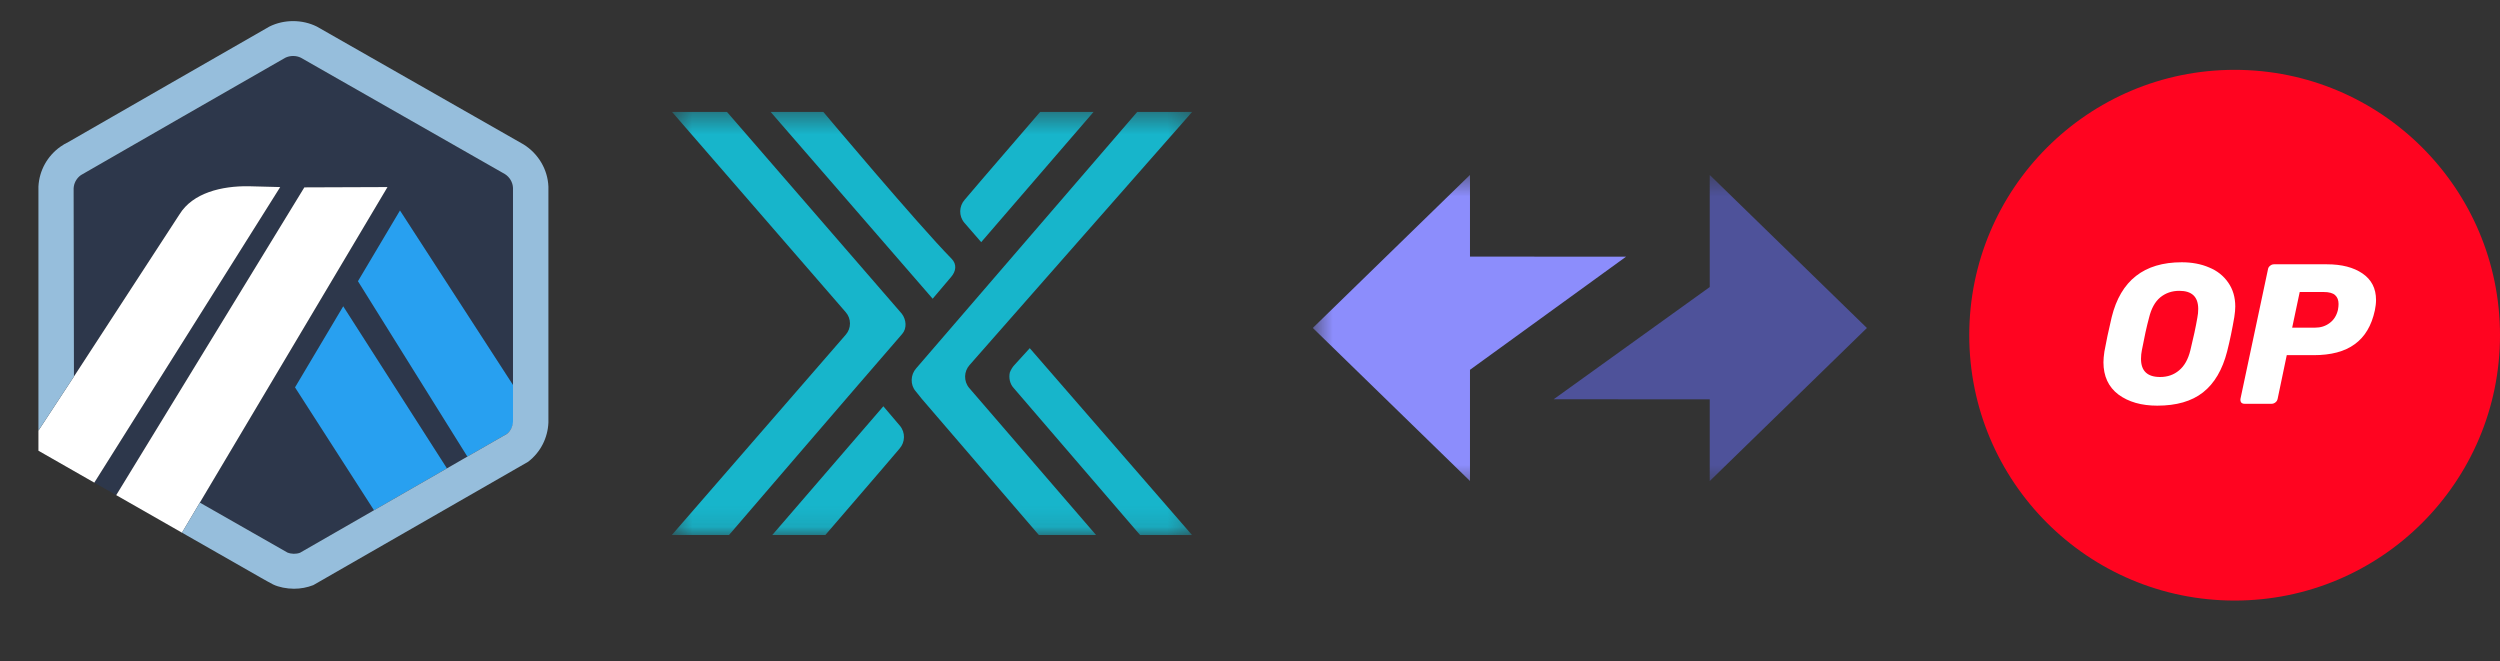 <svg width="121" height="32" viewBox="0 0 121 32" fill="none" xmlns="http://www.w3.org/2000/svg">
<rect x="0" y="0" width="121" height="32" fill="#333333" stroke="none"/>
<path d="M17.324 13.609L19.359 10.186L24.845 18.656L24.848 20.282L24.83 9.096C24.817 8.822 24.67 8.572 24.436 8.425L14.561 2.793C14.33 2.68 14.037 2.682 13.806 2.796C13.775 2.812 13.745 2.829 13.718 2.847L13.683 2.869L4.097 8.376L4.06 8.393C4.012 8.414 3.964 8.442 3.918 8.474C3.736 8.604 3.616 8.795 3.577 9.009C3.571 9.042 3.567 9.075 3.564 9.108L3.579 18.223L8.689 10.372C9.332 9.331 10.734 8.996 12.035 9.014L13.562 9.054L4.564 23.359L5.625 23.965L14.731 9.068L18.755 9.054L9.673 24.326L13.458 26.484L13.91 26.742C14.101 26.819 14.327 26.823 14.52 26.754L24.535 21L22.62 22.1L17.324 13.609ZM18.101 24.696L14.278 18.748L16.612 14.823L21.632 22.668L18.101 24.696Z" fill="#2D374B"/>
<path d="M14.278 18.749L18.101 24.697L21.632 22.668L16.612 14.823L14.278 18.749Z" fill="#28A0F0"/>
<path d="M24.848 20.282L24.845 18.656L19.359 10.186L17.324 13.61L22.62 22.1L24.534 21C24.722 20.849 24.836 20.627 24.848 20.388L24.848 20.282Z" fill="#28A0F0"/>
<path d="M1.86 21.815L4.564 23.36L13.562 9.054L12.035 9.014C10.734 8.996 9.332 9.331 8.689 10.373L3.579 18.224L1.86 20.842V21.815H1.86Z" fill="white"/>
<path d="M18.755 9.054L14.73 9.069L5.625 23.965L8.808 25.782L9.673 24.326L18.755 9.054Z" fill="white"/>
<path d="M26.543 9.033C26.51 8.199 26.054 7.435 25.34 6.99L15.335 1.286C14.629 0.934 13.746 0.933 13.039 1.286C12.956 1.328 3.309 6.874 3.309 6.874C3.176 6.937 3.047 7.013 2.926 7.099C2.289 7.552 1.9 8.255 1.86 9.028V20.842L3.579 18.223L3.564 9.108C3.566 9.075 3.571 9.042 3.576 9.01C3.615 8.795 3.736 8.604 3.918 8.475C3.963 8.442 13.775 2.812 13.806 2.797C14.037 2.682 14.329 2.681 14.56 2.793L24.436 8.425C24.67 8.573 24.817 8.823 24.829 9.096V20.388C24.817 20.627 24.722 20.849 24.534 21L22.619 22.1L21.632 22.668L18.101 24.696L14.519 26.754C14.326 26.823 14.101 26.819 13.91 26.742L9.673 24.326L8.807 25.781L12.615 27.955C12.741 28.026 12.853 28.088 12.945 28.14C13.088 28.219 13.185 28.272 13.219 28.288C13.49 28.419 13.879 28.495 14.23 28.495C14.552 28.495 14.865 28.436 15.162 28.321L25.563 22.349C26.16 21.89 26.512 21.199 26.543 20.45V9.033Z" fill="#96BEDC"/>
<g clip-path="url(#clip0_1092_15507)">
<mask id="mask0_1092_15507" style="mask-type:luminance" maskUnits="userSpaceOnUse" x="32" y="5" width="26" height="21">
<path d="M57.763 5.408H32.446V25.903H57.763V5.408Z" fill="white"/>
</mask>
<g mask="url(#mask0_1092_15507)">
<path d="M55.049 5.408H57.708L46.926 17.669C46.652 17.977 46.634 18.448 46.907 18.775L53.118 25.975H50.35L44.612 19.301L44.321 18.938C44.048 18.63 44.066 18.14 44.339 17.832L55.049 5.408Z" fill="#17B5CB"/>
<path d="M49.057 18.775C48.875 18.576 48.82 18.285 48.875 18.031C48.929 17.886 49.02 17.741 49.13 17.632L49.84 16.852L57.763 25.975H55.249C55.249 25.975 50.605 20.571 49.057 18.775Z" fill="#17B5CB"/>
<path d="M35.215 25.975H32.446L40.934 16.2C41.207 15.891 41.207 15.42 40.934 15.111L32.519 5.408H35.178L43.648 15.184C43.866 15.474 43.903 15.891 43.666 16.163C41.444 18.721 35.215 25.975 35.215 25.975Z" fill="#17B5CB"/>
<path d="M39.841 5.408H37.291L45.141 14.458C45.141 14.458 45.159 14.44 46.033 13.406C46.27 13.134 46.325 12.79 46.052 12.518C44.413 10.849 39.841 5.408 39.841 5.408Z" fill="#17B5CB"/>
<path d="M47.49 11.72L52.936 5.408H50.35L47.508 8.709L46.689 9.67C46.416 9.979 46.397 10.45 46.671 10.777C46.871 11.012 47.49 11.72 47.49 11.72Z" fill="#17B5CB"/>
<path d="M42.754 19.664L37.309 25.975H39.877L42.718 22.674L43.538 21.713C43.811 21.405 43.829 20.933 43.556 20.607C43.355 20.371 42.754 19.664 42.754 19.664Z" fill="#17B5CB"/>
</g>
</g>
<g clip-path="url(#clip1_1092_15507)">
<g clip-path="url(#clip2_1092_15507)">
<path d="M108.156 29.067C115.249 29.067 121 23.317 121 16.224C121 9.13 115.249 3.38 108.156 3.38C101.063 3.38 95.312 9.13 95.312 16.224C95.312 23.317 101.063 29.067 108.156 29.067Z" fill="#FF0420"/>
<path d="M104.411 19.634C103.646 19.634 103.019 19.455 102.531 19.095C102.048 18.73 101.807 18.206 101.807 17.533C101.807 17.39 101.822 17.22 101.853 17.014C101.935 16.552 102.053 15.997 102.207 15.345C102.644 13.578 103.774 12.694 105.593 12.694C106.086 12.694 106.533 12.776 106.924 12.946C107.314 13.105 107.622 13.351 107.848 13.68C108.074 14.004 108.187 14.389 108.187 14.836C108.187 14.97 108.172 15.139 108.141 15.345C108.043 15.915 107.93 16.475 107.792 17.014C107.566 17.893 107.18 18.556 106.626 18.992C106.076 19.424 105.336 19.634 104.411 19.634ZM104.55 18.247C104.91 18.247 105.213 18.14 105.464 17.929C105.721 17.718 105.906 17.395 106.014 16.953C106.163 16.347 106.276 15.822 106.353 15.37C106.379 15.237 106.394 15.098 106.394 14.954C106.394 14.369 106.091 14.076 105.48 14.076C105.12 14.076 104.812 14.184 104.555 14.394C104.303 14.605 104.124 14.929 104.016 15.37C103.898 15.802 103.785 16.326 103.666 16.953C103.641 17.081 103.625 17.215 103.625 17.359C103.62 17.955 103.934 18.247 104.55 18.247Z" fill="white"/>
<path d="M108.635 19.543C108.563 19.543 108.511 19.522 108.47 19.476C108.439 19.424 108.429 19.368 108.439 19.301L109.77 13.034C109.78 12.961 109.816 12.905 109.878 12.859C109.934 12.812 109.996 12.792 110.063 12.792H112.626C113.341 12.792 113.911 12.941 114.342 13.234C114.779 13.532 115 13.958 115 14.518C115 14.677 114.979 14.847 114.943 15.022C114.784 15.761 114.46 16.306 113.967 16.66C113.484 17.015 112.822 17.19 111.979 17.19H110.679L110.238 19.301C110.222 19.373 110.191 19.43 110.13 19.476C110.073 19.522 110.011 19.543 109.945 19.543H108.635ZM112.046 15.859C112.318 15.859 112.549 15.787 112.75 15.638C112.955 15.489 113.089 15.278 113.156 15.001C113.176 14.893 113.186 14.796 113.186 14.713C113.186 14.528 113.13 14.385 113.022 14.287C112.914 14.184 112.724 14.133 112.462 14.133H111.306L110.941 15.859H112.046Z" fill="white"/>
</g>
</g>
<g clip-path="url(#clip3_1092_15507)">
<g clip-path="url(#clip4_1092_15507)">
<mask id="mask1_1092_15507" style="mask-type:luminance" maskUnits="userSpaceOnUse" x="63" y="8" width="78" height="16">
<path d="M140.797 8.466H63.542V23.564H140.797V8.466Z" fill="white"/>
</mask>
<g mask="url(#mask1_1092_15507)">
<path fill-rule="evenodd" clip-rule="evenodd" d="M90.358 15.875L82.751 8.468V13.893L75.198 19.324L82.751 19.329V23.283L90.358 15.875Z" fill="#4E529A"/>
<path fill-rule="evenodd" clip-rule="evenodd" d="M63.54 15.873L71.147 23.28V17.899L78.7 12.424L71.147 12.419V8.466L63.54 15.873Z" fill="#8C8DFC"/>
</g>
</g>
</g>
<defs>
<clipPath id="clip0_1092_15507">
<rect width="25.317" height="20.494" fill="white" transform="translate(32.447 5.408)"/>
</clipPath>
<clipPath id="clip1_1092_15507">
<rect width="25.687" height="25.687" fill="white" transform="translate(95.312 3.38)"/>
</clipPath>
<clipPath id="clip2_1092_15507">
<rect width="25.687" height="25.687" fill="white" transform="translate(95.312 3.38)"/>
</clipPath>
<clipPath id="clip3_1092_15507">
<rect width="27.039" height="27.039" fill="white" transform="translate(63.542 2.028)"/>
</clipPath>
<clipPath id="clip4_1092_15507">
<rect width="77.255" height="15.451" fill="white" transform="translate(63.542 8.466)"/>
</clipPath>
</defs>
</svg>
